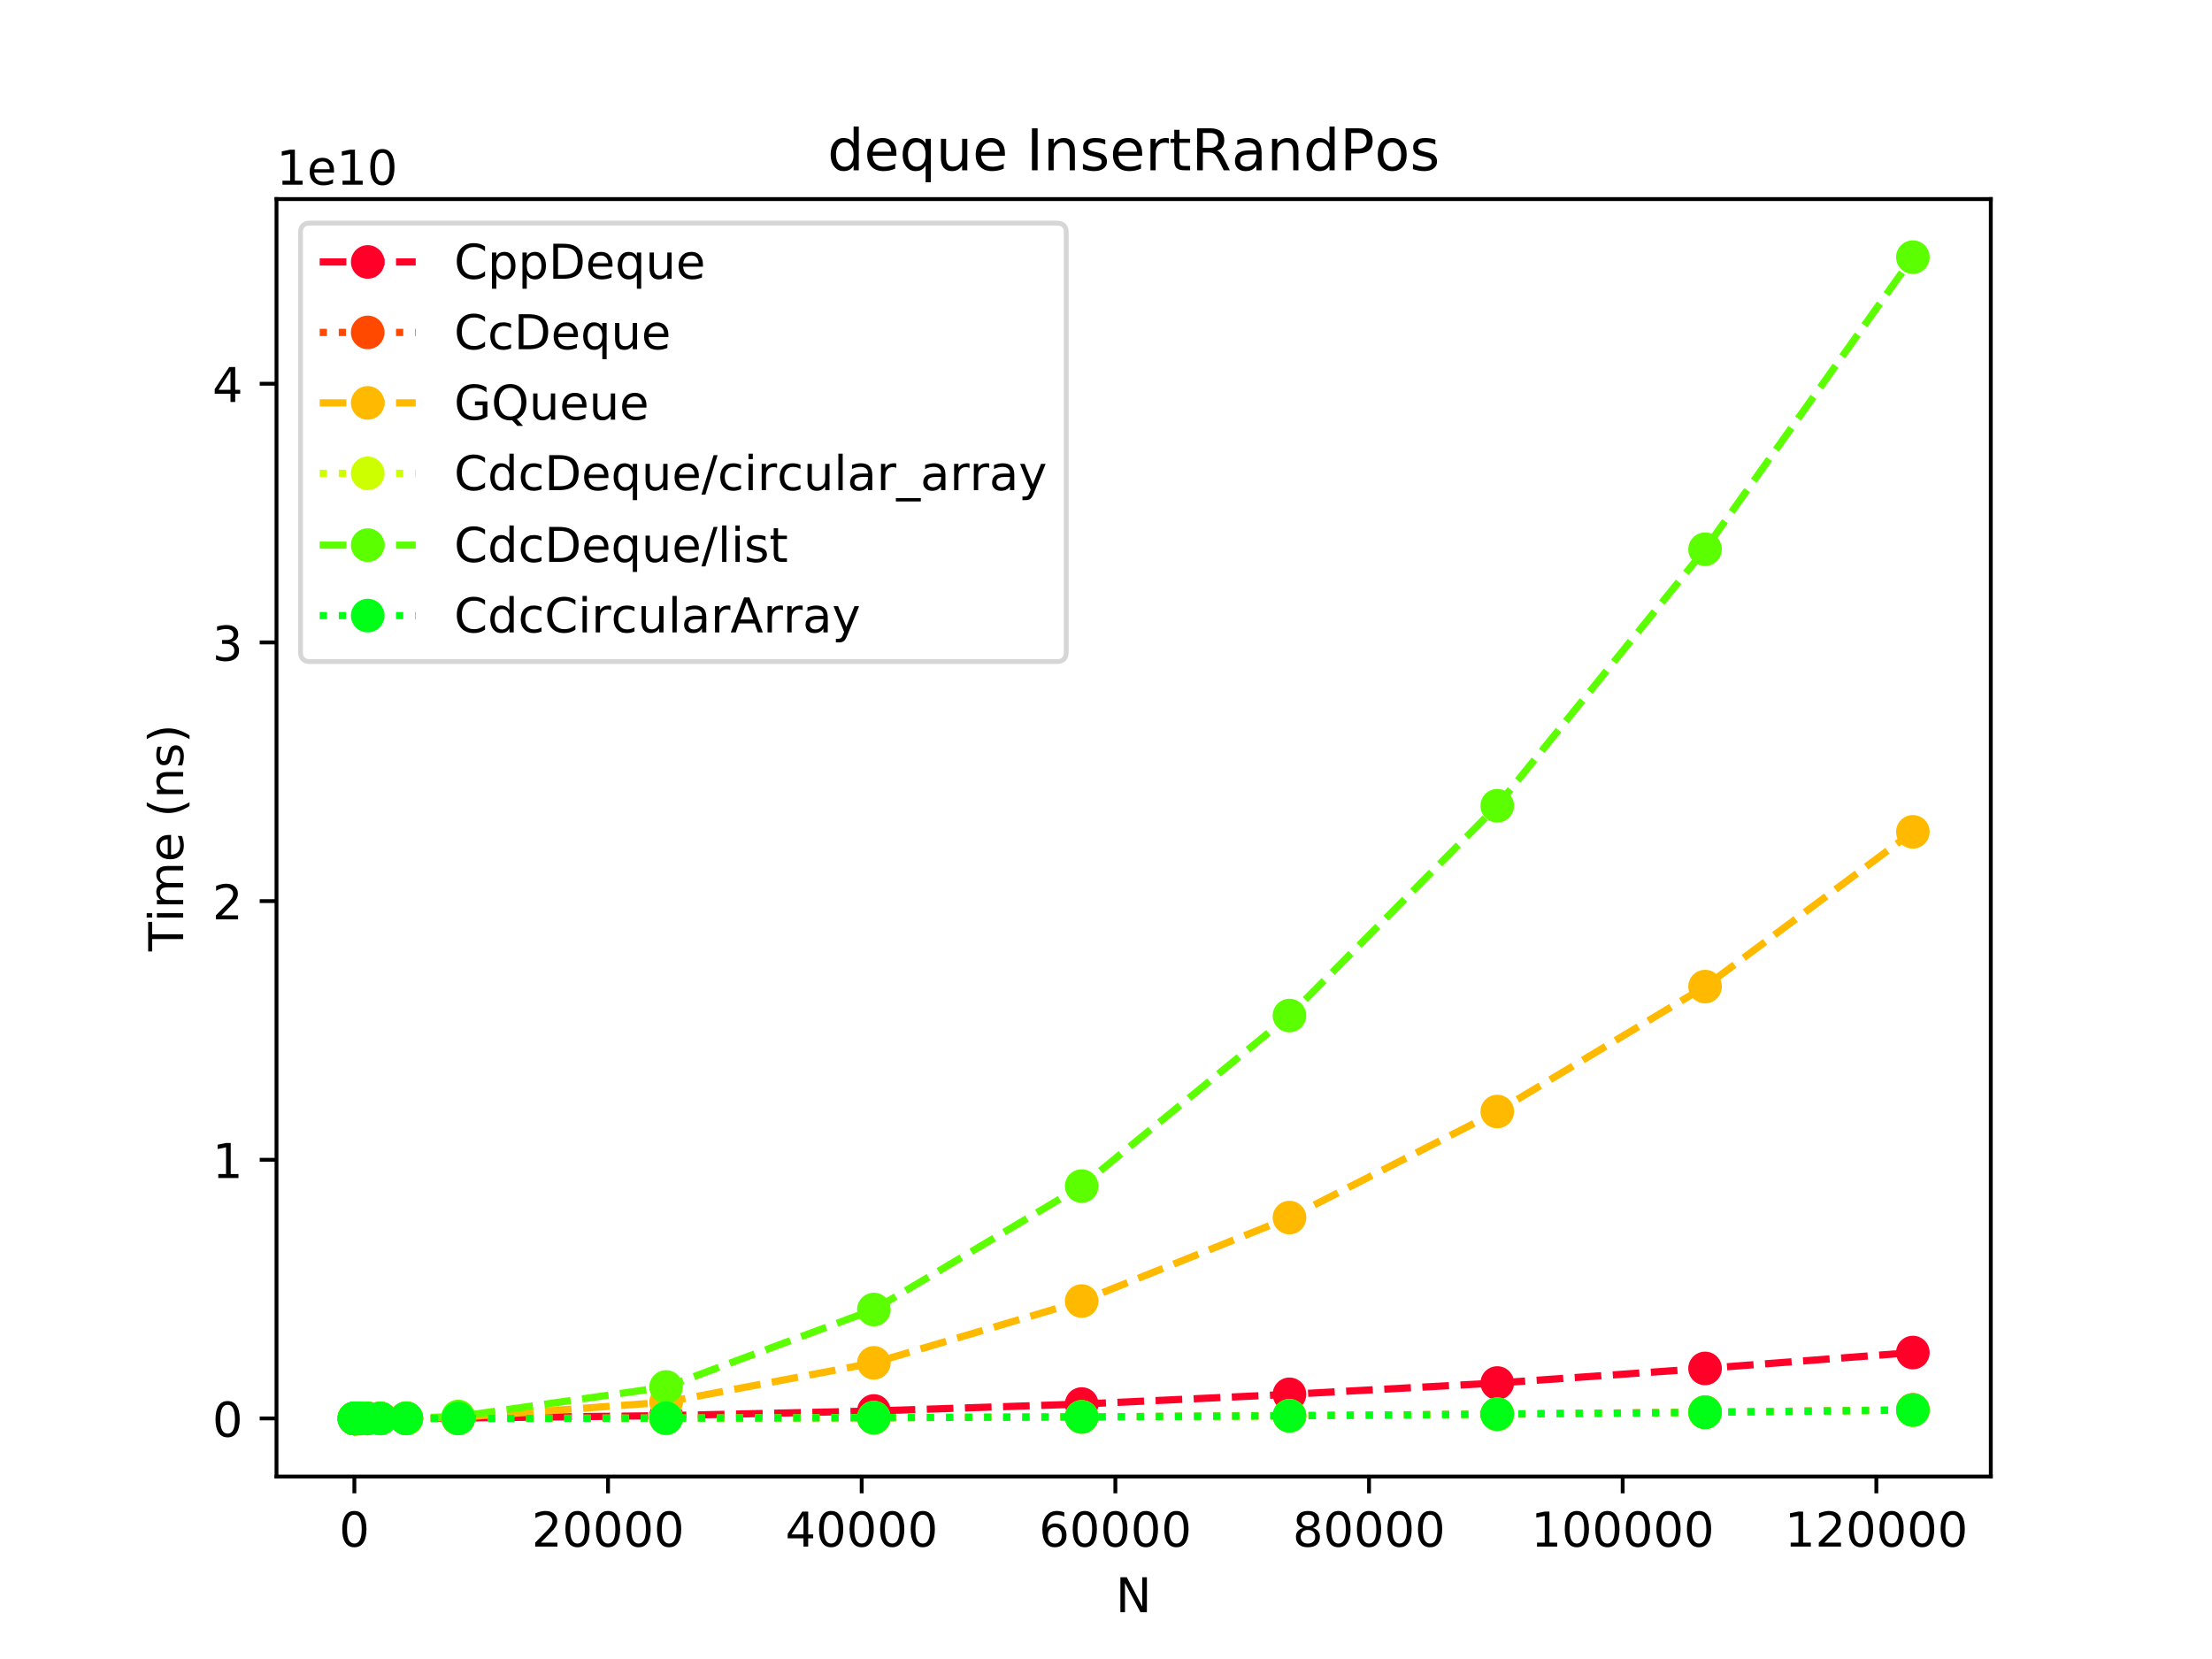 <?xml version="1.0" encoding="utf-8" standalone="no"?>
<!DOCTYPE svg PUBLIC "-//W3C//DTD SVG 1.1//EN"
  "http://www.w3.org/Graphics/SVG/1.1/DTD/svg11.dtd">
<!-- Created with matplotlib (https://matplotlib.org/) -->
<svg height="345.6pt" version="1.1" viewBox="0 0 460.8 345.6" width="460.8pt" xmlns="http://www.w3.org/2000/svg" xmlns:xlink="http://www.w3.org/1999/xlink">
 <defs>
  <style type="text/css">
*{stroke-linecap:butt;stroke-linejoin:round;}
  </style>
 </defs>
 <g id="figure_1">
  <g id="patch_1">
   <path d="M 0 345.6 
L 460.8 345.6 
L 460.8 0 
L 0 0 
z
" style="fill:#ffffff;"/>
  </g>
  <g id="axes_1">
   <g id="patch_2">
    <path d="M 57.6 307.584 
L 414.72 307.584 
L 414.72 41.472 
L 57.6 41.472 
z
" style="fill:#ffffff;"/>
   </g>
   <g id="matplotlib.axis_1">
    <g id="xtick_1">
     <g id="line2d_1">
      <defs>
       <path d="M 0 0 
L 0 3.5 
" id="m4b2ea1019e" style="stroke:#000000;stroke-width:0.8;"/>
      </defs>
      <g>
       <use style="stroke:#000000;stroke-width:0.8;" x="73.822" xlink:href="#m4b2ea1019e" y="307.584"/>
      </g>
     </g>
     <g id="text_1">
      <!-- 0 -->
      <defs>
       <path d="M 31.781 66.406 
Q 24.172 66.406 20.328 58.906 
Q 16.5 51.422 16.5 36.375 
Q 16.5 21.391 20.328 13.891 
Q 24.172 6.391 31.781 6.391 
Q 39.453 6.391 43.281 13.891 
Q 47.125 21.391 47.125 36.375 
Q 47.125 51.422 43.281 58.906 
Q 39.453 66.406 31.781 66.406 
z
M 31.781 74.219 
Q 44.047 74.219 50.516 64.516 
Q 56.984 54.828 56.984 36.375 
Q 56.984 17.969 50.516 8.266 
Q 44.047 -1.422 31.781 -1.422 
Q 19.531 -1.422 13.062 8.266 
Q 6.594 17.969 6.594 36.375 
Q 6.594 54.828 13.062 64.516 
Q 19.531 74.219 31.781 74.219 
z
" id="DejaVuSans-48"/>
      </defs>
      <g transform="translate(70.641 322.182)scale(0.1 -0.1)">
       <use xlink:href="#DejaVuSans-48"/>
      </g>
     </g>
    </g>
    <g id="xtick_2">
     <g id="line2d_2">
      <g>
       <use style="stroke:#000000;stroke-width:0.8;" x="126.665" xlink:href="#m4b2ea1019e" y="307.584"/>
      </g>
     </g>
     <g id="text_2">
      <!-- 20000 -->
      <defs>
       <path d="M 19.188 8.297 
L 53.609 8.297 
L 53.609 0 
L 7.328 0 
L 7.328 8.297 
Q 12.938 14.109 22.625 23.891 
Q 32.328 33.688 34.812 36.531 
Q 39.547 41.844 41.422 45.531 
Q 43.312 49.219 43.312 52.781 
Q 43.312 58.594 39.234 62.25 
Q 35.156 65.922 28.609 65.922 
Q 23.969 65.922 18.812 64.312 
Q 13.672 62.703 7.812 59.422 
L 7.812 69.391 
Q 13.766 71.781 18.938 73 
Q 24.125 74.219 28.422 74.219 
Q 39.75 74.219 46.484 68.547 
Q 53.219 62.891 53.219 53.422 
Q 53.219 48.922 51.531 44.891 
Q 49.859 40.875 45.406 35.406 
Q 44.188 33.984 37.641 27.219 
Q 31.109 20.453 19.188 8.297 
z
" id="DejaVuSans-50"/>
      </defs>
      <g transform="translate(110.759 322.182)scale(0.1 -0.1)">
       <use xlink:href="#DejaVuSans-50"/>
       <use x="63.623" xlink:href="#DejaVuSans-48"/>
       <use x="127.246" xlink:href="#DejaVuSans-48"/>
       <use x="190.869" xlink:href="#DejaVuSans-48"/>
       <use x="254.492" xlink:href="#DejaVuSans-48"/>
      </g>
     </g>
    </g>
    <g id="xtick_3">
     <g id="line2d_3">
      <g>
       <use style="stroke:#000000;stroke-width:0.8;" x="179.507" xlink:href="#m4b2ea1019e" y="307.584"/>
      </g>
     </g>
     <g id="text_3">
      <!-- 40000 -->
      <defs>
       <path d="M 37.797 64.312 
L 12.891 25.391 
L 37.797 25.391 
z
M 35.203 72.906 
L 47.609 72.906 
L 47.609 25.391 
L 58.016 25.391 
L 58.016 17.188 
L 47.609 17.188 
L 47.609 0 
L 37.797 0 
L 37.797 17.188 
L 4.891 17.188 
L 4.891 26.703 
z
" id="DejaVuSans-52"/>
      </defs>
      <g transform="translate(163.601 322.182)scale(0.1 -0.1)">
       <use xlink:href="#DejaVuSans-52"/>
       <use x="63.623" xlink:href="#DejaVuSans-48"/>
       <use x="127.246" xlink:href="#DejaVuSans-48"/>
       <use x="190.869" xlink:href="#DejaVuSans-48"/>
       <use x="254.492" xlink:href="#DejaVuSans-48"/>
      </g>
     </g>
    </g>
    <g id="xtick_4">
     <g id="line2d_4">
      <g>
       <use style="stroke:#000000;stroke-width:0.8;" x="232.35" xlink:href="#m4b2ea1019e" y="307.584"/>
      </g>
     </g>
     <g id="text_4">
      <!-- 60000 -->
      <defs>
       <path d="M 33.016 40.375 
Q 26.375 40.375 22.484 35.828 
Q 18.609 31.297 18.609 23.391 
Q 18.609 15.531 22.484 10.953 
Q 26.375 6.391 33.016 6.391 
Q 39.656 6.391 43.531 10.953 
Q 47.406 15.531 47.406 23.391 
Q 47.406 31.297 43.531 35.828 
Q 39.656 40.375 33.016 40.375 
z
M 52.594 71.297 
L 52.594 62.312 
Q 48.875 64.062 45.094 64.984 
Q 41.312 65.922 37.594 65.922 
Q 27.828 65.922 22.672 59.328 
Q 17.531 52.734 16.797 39.406 
Q 19.672 43.656 24.016 45.922 
Q 28.375 48.188 33.594 48.188 
Q 44.578 48.188 50.953 41.516 
Q 57.328 34.859 57.328 23.391 
Q 57.328 12.156 50.688 5.359 
Q 44.047 -1.422 33.016 -1.422 
Q 20.359 -1.422 13.672 8.266 
Q 6.984 17.969 6.984 36.375 
Q 6.984 53.656 15.188 63.938 
Q 23.391 74.219 37.203 74.219 
Q 40.922 74.219 44.703 73.484 
Q 48.484 72.75 52.594 71.297 
z
" id="DejaVuSans-54"/>
      </defs>
      <g transform="translate(216.444 322.182)scale(0.1 -0.1)">
       <use xlink:href="#DejaVuSans-54"/>
       <use x="63.623" xlink:href="#DejaVuSans-48"/>
       <use x="127.246" xlink:href="#DejaVuSans-48"/>
       <use x="190.869" xlink:href="#DejaVuSans-48"/>
       <use x="254.492" xlink:href="#DejaVuSans-48"/>
      </g>
     </g>
    </g>
    <g id="xtick_5">
     <g id="line2d_5">
      <g>
       <use style="stroke:#000000;stroke-width:0.8;" x="285.193" xlink:href="#m4b2ea1019e" y="307.584"/>
      </g>
     </g>
     <g id="text_5">
      <!-- 80000 -->
      <defs>
       <path d="M 31.781 34.625 
Q 24.75 34.625 20.719 30.859 
Q 16.703 27.094 16.703 20.516 
Q 16.703 13.922 20.719 10.156 
Q 24.75 6.391 31.781 6.391 
Q 38.812 6.391 42.859 10.172 
Q 46.922 13.969 46.922 20.516 
Q 46.922 27.094 42.891 30.859 
Q 38.875 34.625 31.781 34.625 
z
M 21.922 38.812 
Q 15.578 40.375 12.031 44.719 
Q 8.5 49.078 8.5 55.328 
Q 8.5 64.062 14.719 69.141 
Q 20.953 74.219 31.781 74.219 
Q 42.672 74.219 48.875 69.141 
Q 55.078 64.062 55.078 55.328 
Q 55.078 49.078 51.531 44.719 
Q 48 40.375 41.703 38.812 
Q 48.828 37.156 52.797 32.312 
Q 56.781 27.484 56.781 20.516 
Q 56.781 9.906 50.312 4.234 
Q 43.844 -1.422 31.781 -1.422 
Q 19.734 -1.422 13.25 4.234 
Q 6.781 9.906 6.781 20.516 
Q 6.781 27.484 10.781 32.312 
Q 14.797 37.156 21.922 38.812 
z
M 18.312 54.391 
Q 18.312 48.734 21.844 45.562 
Q 25.391 42.391 31.781 42.391 
Q 38.141 42.391 41.719 45.562 
Q 45.312 48.734 45.312 54.391 
Q 45.312 60.062 41.719 63.234 
Q 38.141 66.406 31.781 66.406 
Q 25.391 66.406 21.844 63.234 
Q 18.312 60.062 18.312 54.391 
z
" id="DejaVuSans-56"/>
      </defs>
      <g transform="translate(269.286 322.182)scale(0.1 -0.1)">
       <use xlink:href="#DejaVuSans-56"/>
       <use x="63.623" xlink:href="#DejaVuSans-48"/>
       <use x="127.246" xlink:href="#DejaVuSans-48"/>
       <use x="190.869" xlink:href="#DejaVuSans-48"/>
       <use x="254.492" xlink:href="#DejaVuSans-48"/>
      </g>
     </g>
    </g>
    <g id="xtick_6">
     <g id="line2d_6">
      <g>
       <use style="stroke:#000000;stroke-width:0.8;" x="338.035" xlink:href="#m4b2ea1019e" y="307.584"/>
      </g>
     </g>
     <g id="text_6">
      <!-- 100000 -->
      <defs>
       <path d="M 12.406 8.297 
L 28.516 8.297 
L 28.516 63.922 
L 10.984 60.406 
L 10.984 69.391 
L 28.422 72.906 
L 38.281 72.906 
L 38.281 8.297 
L 54.391 8.297 
L 54.391 0 
L 12.406 0 
z
" id="DejaVuSans-49"/>
      </defs>
      <g transform="translate(318.948 322.182)scale(0.1 -0.1)">
       <use xlink:href="#DejaVuSans-49"/>
       <use x="63.623" xlink:href="#DejaVuSans-48"/>
       <use x="127.246" xlink:href="#DejaVuSans-48"/>
       <use x="190.869" xlink:href="#DejaVuSans-48"/>
       <use x="254.492" xlink:href="#DejaVuSans-48"/>
       <use x="318.115" xlink:href="#DejaVuSans-48"/>
      </g>
     </g>
    </g>
    <g id="xtick_7">
     <g id="line2d_7">
      <g>
       <use style="stroke:#000000;stroke-width:0.8;" x="390.878" xlink:href="#m4b2ea1019e" y="307.584"/>
      </g>
     </g>
     <g id="text_7">
      <!-- 120000 -->
      <g transform="translate(371.79 322.182)scale(0.1 -0.1)">
       <use xlink:href="#DejaVuSans-49"/>
       <use x="63.623" xlink:href="#DejaVuSans-50"/>
       <use x="127.246" xlink:href="#DejaVuSans-48"/>
       <use x="190.869" xlink:href="#DejaVuSans-48"/>
       <use x="254.492" xlink:href="#DejaVuSans-48"/>
       <use x="318.115" xlink:href="#DejaVuSans-48"/>
      </g>
     </g>
    </g>
    <g id="text_8">
     <!-- N -->
     <defs>
      <path d="M 9.812 72.906 
L 23.094 72.906 
L 55.422 11.922 
L 55.422 72.906 
L 64.984 72.906 
L 64.984 0 
L 51.703 0 
L 19.391 60.984 
L 19.391 0 
L 9.812 0 
z
" id="DejaVuSans-78"/>
     </defs>
     <g transform="translate(232.419 335.861)scale(0.1 -0.1)">
      <use xlink:href="#DejaVuSans-78"/>
     </g>
    </g>
   </g>
   <g id="matplotlib.axis_2">
    <g id="ytick_1">
     <g id="line2d_8">
      <defs>
       <path d="M 0 0 
L -3.5 0 
" id="m13fc50d73b" style="stroke:#000000;stroke-width:0.8;"/>
      </defs>
      <g>
       <use style="stroke:#000000;stroke-width:0.8;" x="57.6" xlink:href="#m13fc50d73b" y="295.488"/>
      </g>
     </g>
     <g id="text_9">
      <!-- 0 -->
      <g transform="translate(44.237 299.287)scale(0.1 -0.1)">
       <use xlink:href="#DejaVuSans-48"/>
      </g>
     </g>
    </g>
    <g id="ytick_2">
     <g id="line2d_9">
      <g>
       <use style="stroke:#000000;stroke-width:0.8;" x="57.6" xlink:href="#m13fc50d73b" y="241.602"/>
      </g>
     </g>
     <g id="text_10">
      <!-- 1 -->
      <g transform="translate(44.237 245.401)scale(0.1 -0.1)">
       <use xlink:href="#DejaVuSans-49"/>
      </g>
     </g>
    </g>
    <g id="ytick_3">
     <g id="line2d_10">
      <g>
       <use style="stroke:#000000;stroke-width:0.8;" x="57.6" xlink:href="#m13fc50d73b" y="187.715"/>
      </g>
     </g>
     <g id="text_11">
      <!-- 2 -->
      <g transform="translate(44.237 191.515)scale(0.1 -0.1)">
       <use xlink:href="#DejaVuSans-50"/>
      </g>
     </g>
    </g>
    <g id="ytick_4">
     <g id="line2d_11">
      <g>
       <use style="stroke:#000000;stroke-width:0.8;" x="57.6" xlink:href="#m13fc50d73b" y="133.829"/>
      </g>
     </g>
     <g id="text_12">
      <!-- 3 -->
      <defs>
       <path d="M 40.578 39.312 
Q 47.656 37.797 51.625 33 
Q 55.609 28.219 55.609 21.188 
Q 55.609 10.406 48.188 4.484 
Q 40.766 -1.422 27.094 -1.422 
Q 22.516 -1.422 17.656 -0.516 
Q 12.797 0.391 7.625 2.203 
L 7.625 11.719 
Q 11.719 9.328 16.594 8.109 
Q 21.484 6.891 26.812 6.891 
Q 36.078 6.891 40.938 10.547 
Q 45.797 14.203 45.797 21.188 
Q 45.797 27.641 41.281 31.266 
Q 36.766 34.906 28.719 34.906 
L 20.219 34.906 
L 20.219 43.016 
L 29.109 43.016 
Q 36.375 43.016 40.234 45.922 
Q 44.094 48.828 44.094 54.297 
Q 44.094 59.906 40.109 62.906 
Q 36.141 65.922 28.719 65.922 
Q 24.656 65.922 20.016 65.031 
Q 15.375 64.156 9.812 62.312 
L 9.812 71.094 
Q 15.438 72.656 20.344 73.438 
Q 25.25 74.219 29.594 74.219 
Q 40.828 74.219 47.359 69.109 
Q 53.906 64.016 53.906 55.328 
Q 53.906 49.266 50.438 45.094 
Q 46.969 40.922 40.578 39.312 
z
" id="DejaVuSans-51"/>
      </defs>
      <g transform="translate(44.237 137.628)scale(0.1 -0.1)">
       <use xlink:href="#DejaVuSans-51"/>
      </g>
     </g>
    </g>
    <g id="ytick_5">
     <g id="line2d_12">
      <g>
       <use style="stroke:#000000;stroke-width:0.8;" x="57.6" xlink:href="#m13fc50d73b" y="79.943"/>
      </g>
     </g>
     <g id="text_13">
      <!-- 4 -->
      <g transform="translate(44.237 83.742)scale(0.1 -0.1)">
       <use xlink:href="#DejaVuSans-52"/>
      </g>
     </g>
    </g>
    <g id="text_14">
     <!-- Time (ns) -->
     <defs>
      <path d="M -0.297 72.906 
L 61.375 72.906 
L 61.375 64.594 
L 35.5 64.594 
L 35.5 0 
L 25.594 0 
L 25.594 64.594 
L -0.297 64.594 
z
" id="DejaVuSans-84"/>
      <path d="M 9.422 54.688 
L 18.406 54.688 
L 18.406 0 
L 9.422 0 
z
M 9.422 75.984 
L 18.406 75.984 
L 18.406 64.594 
L 9.422 64.594 
z
" id="DejaVuSans-105"/>
      <path d="M 52 44.188 
Q 55.375 50.25 60.062 53.125 
Q 64.75 56 71.094 56 
Q 79.641 56 84.281 50.016 
Q 88.922 44.047 88.922 33.016 
L 88.922 0 
L 79.891 0 
L 79.891 32.719 
Q 79.891 40.578 77.094 44.375 
Q 74.312 48.188 68.609 48.188 
Q 61.625 48.188 57.562 43.547 
Q 53.516 38.922 53.516 30.906 
L 53.516 0 
L 44.484 0 
L 44.484 32.719 
Q 44.484 40.625 41.703 44.406 
Q 38.922 48.188 33.109 48.188 
Q 26.219 48.188 22.156 43.531 
Q 18.109 38.875 18.109 30.906 
L 18.109 0 
L 9.078 0 
L 9.078 54.688 
L 18.109 54.688 
L 18.109 46.188 
Q 21.188 51.219 25.484 53.609 
Q 29.781 56 35.688 56 
Q 41.656 56 45.828 52.969 
Q 50 49.953 52 44.188 
z
" id="DejaVuSans-109"/>
      <path d="M 56.203 29.594 
L 56.203 25.203 
L 14.891 25.203 
Q 15.484 15.922 20.484 11.062 
Q 25.484 6.203 34.422 6.203 
Q 39.594 6.203 44.453 7.469 
Q 49.312 8.734 54.109 11.281 
L 54.109 2.781 
Q 49.266 0.734 44.188 -0.344 
Q 39.109 -1.422 33.891 -1.422 
Q 20.797 -1.422 13.156 6.188 
Q 5.516 13.812 5.516 26.812 
Q 5.516 40.234 12.766 48.109 
Q 20.016 56 32.328 56 
Q 43.359 56 49.781 48.891 
Q 56.203 41.797 56.203 29.594 
z
M 47.219 32.234 
Q 47.125 39.594 43.094 43.984 
Q 39.062 48.391 32.422 48.391 
Q 24.906 48.391 20.391 44.141 
Q 15.875 39.891 15.188 32.172 
z
" id="DejaVuSans-101"/>
      <path id="DejaVuSans-32"/>
      <path d="M 31 75.875 
Q 24.469 64.656 21.281 53.656 
Q 18.109 42.672 18.109 31.391 
Q 18.109 20.125 21.312 9.062 
Q 24.516 -2 31 -13.188 
L 23.188 -13.188 
Q 15.875 -1.703 12.234 9.375 
Q 8.594 20.453 8.594 31.391 
Q 8.594 42.281 12.203 53.312 
Q 15.828 64.359 23.188 75.875 
z
" id="DejaVuSans-40"/>
      <path d="M 54.891 33.016 
L 54.891 0 
L 45.906 0 
L 45.906 32.719 
Q 45.906 40.484 42.875 44.328 
Q 39.844 48.188 33.797 48.188 
Q 26.516 48.188 22.312 43.547 
Q 18.109 38.922 18.109 30.906 
L 18.109 0 
L 9.078 0 
L 9.078 54.688 
L 18.109 54.688 
L 18.109 46.188 
Q 21.344 51.125 25.703 53.562 
Q 30.078 56 35.797 56 
Q 45.219 56 50.047 50.172 
Q 54.891 44.344 54.891 33.016 
z
" id="DejaVuSans-110"/>
      <path d="M 44.281 53.078 
L 44.281 44.578 
Q 40.484 46.531 36.375 47.5 
Q 32.281 48.484 27.875 48.484 
Q 21.188 48.484 17.844 46.438 
Q 14.5 44.391 14.5 40.281 
Q 14.5 37.156 16.891 35.375 
Q 19.281 33.594 26.516 31.984 
L 29.594 31.297 
Q 39.156 29.25 43.188 25.516 
Q 47.219 21.781 47.219 15.094 
Q 47.219 7.469 41.188 3.016 
Q 35.156 -1.422 24.609 -1.422 
Q 20.219 -1.422 15.453 -0.562 
Q 10.688 0.297 5.422 2 
L 5.422 11.281 
Q 10.406 8.688 15.234 7.391 
Q 20.062 6.109 24.812 6.109 
Q 31.156 6.109 34.562 8.281 
Q 37.984 10.453 37.984 14.406 
Q 37.984 18.062 35.516 20.016 
Q 33.062 21.969 24.703 23.781 
L 21.578 24.516 
Q 13.234 26.266 9.516 29.906 
Q 5.812 33.547 5.812 39.891 
Q 5.812 47.609 11.281 51.797 
Q 16.75 56 26.812 56 
Q 31.781 56 36.172 55.266 
Q 40.578 54.547 44.281 53.078 
z
" id="DejaVuSans-115"/>
      <path d="M 8.016 75.875 
L 15.828 75.875 
Q 23.141 64.359 26.781 53.312 
Q 30.422 42.281 30.422 31.391 
Q 30.422 20.453 26.781 9.375 
Q 23.141 -1.703 15.828 -13.188 
L 8.016 -13.188 
Q 14.5 -2 17.703 9.062 
Q 20.906 20.125 20.906 31.391 
Q 20.906 42.672 17.703 53.656 
Q 14.5 64.656 8.016 75.875 
z
" id="DejaVuSans-41"/>
     </defs>
     <g transform="translate(38.158 198.18)rotate(-90)scale(0.1 -0.1)">
      <use xlink:href="#DejaVuSans-84"/>
      <use x="61.037" xlink:href="#DejaVuSans-105"/>
      <use x="88.82" xlink:href="#DejaVuSans-109"/>
      <use x="186.232" xlink:href="#DejaVuSans-101"/>
      <use x="247.756" xlink:href="#DejaVuSans-32"/>
      <use x="279.543" xlink:href="#DejaVuSans-40"/>
      <use x="318.557" xlink:href="#DejaVuSans-110"/>
      <use x="381.936" xlink:href="#DejaVuSans-115"/>
      <use x="434.035" xlink:href="#DejaVuSans-41"/>
     </g>
    </g>
    <g id="text_15">
     <!-- 1e10 -->
     <g transform="translate(57.6 38.472)scale(0.1 -0.1)">
      <use xlink:href="#DejaVuSans-49"/>
      <use x="63.623" xlink:href="#DejaVuSans-101"/>
      <use x="125.146" xlink:href="#DejaVuSans-49"/>
      <use x="188.77" xlink:href="#DejaVuSans-48"/>
     </g>
    </g>
   </g>
   <g id="line2d_13">
    <path clip-path="url(#p137db5a131)" d="M 73.833 295.488 
L 73.843 295.488 
L 73.864 295.488 
L 73.907 295.488 
L 73.991 295.488 
L 74.16 295.488 
L 74.499 295.487 
L 75.175 295.487 
L 76.528 295.485 
L 79.233 295.48 
L 84.644 295.464 
L 95.466 295.41 
L 138.755 294.901 
L 182.044 293.932 
L 225.333 292.488 
L 268.621 290.463 
L 311.91 288.108 
L 355.199 285.07 
L 398.487 281.758 
" style="fill:none;stroke:#ff0029;stroke-dasharray:5.55,2.4;stroke-dashoffset:0;stroke-width:1.5;"/>
    <defs>
     <path d="M 0 3 
C 0.796 3 1.559 2.684 2.121 2.121 
C 2.684 1.559 3 0.796 3 0 
C 3 -0.796 2.684 -1.559 2.121 -2.121 
C 1.559 -2.684 0.796 -3 0 -3 
C -0.796 -3 -1.559 -2.684 -2.121 -2.121 
C -2.684 -1.559 -3 -0.796 -3 0 
C -3 0.796 -2.684 1.559 -2.121 2.121 
C -1.559 2.684 -0.796 3 0 3 
z
" id="mea208a6f5f" style="stroke:#ff0029;"/>
    </defs>
    <g clip-path="url(#p137db5a131)">
     <use style="fill:#ff0029;stroke:#ff0029;" x="73.833" xlink:href="#mea208a6f5f" y="295.488"/>
     <use style="fill:#ff0029;stroke:#ff0029;" x="73.843" xlink:href="#mea208a6f5f" y="295.488"/>
     <use style="fill:#ff0029;stroke:#ff0029;" x="73.864" xlink:href="#mea208a6f5f" y="295.488"/>
     <use style="fill:#ff0029;stroke:#ff0029;" x="73.907" xlink:href="#mea208a6f5f" y="295.488"/>
     <use style="fill:#ff0029;stroke:#ff0029;" x="73.991" xlink:href="#mea208a6f5f" y="295.488"/>
     <use style="fill:#ff0029;stroke:#ff0029;" x="74.16" xlink:href="#mea208a6f5f" y="295.488"/>
     <use style="fill:#ff0029;stroke:#ff0029;" x="74.499" xlink:href="#mea208a6f5f" y="295.487"/>
     <use style="fill:#ff0029;stroke:#ff0029;" x="75.175" xlink:href="#mea208a6f5f" y="295.487"/>
     <use style="fill:#ff0029;stroke:#ff0029;" x="76.528" xlink:href="#mea208a6f5f" y="295.485"/>
     <use style="fill:#ff0029;stroke:#ff0029;" x="79.233" xlink:href="#mea208a6f5f" y="295.48"/>
     <use style="fill:#ff0029;stroke:#ff0029;" x="84.644" xlink:href="#mea208a6f5f" y="295.464"/>
     <use style="fill:#ff0029;stroke:#ff0029;" x="95.466" xlink:href="#mea208a6f5f" y="295.41"/>
     <use style="fill:#ff0029;stroke:#ff0029;" x="138.755" xlink:href="#mea208a6f5f" y="294.901"/>
     <use style="fill:#ff0029;stroke:#ff0029;" x="182.044" xlink:href="#mea208a6f5f" y="293.932"/>
     <use style="fill:#ff0029;stroke:#ff0029;" x="225.333" xlink:href="#mea208a6f5f" y="292.488"/>
     <use style="fill:#ff0029;stroke:#ff0029;" x="268.621" xlink:href="#mea208a6f5f" y="290.463"/>
     <use style="fill:#ff0029;stroke:#ff0029;" x="311.91" xlink:href="#mea208a6f5f" y="288.108"/>
     <use style="fill:#ff0029;stroke:#ff0029;" x="355.199" xlink:href="#mea208a6f5f" y="285.07"/>
     <use style="fill:#ff0029;stroke:#ff0029;" x="398.487" xlink:href="#mea208a6f5f" y="281.758"/>
    </g>
   </g>
   <g id="line2d_14">
    <path clip-path="url(#p137db5a131)" d="M 73.833 295.488 
L 73.843 295.488 
L 73.864 295.488 
L 73.907 295.488 
L 73.991 295.488 
L 74.16 295.488 
L 74.499 295.488 
L 75.175 295.488 
L 76.528 295.487 
L 79.233 295.487 
L 84.644 295.485 
L 95.466 295.48 
L 138.755 295.431 
L 182.044 295.329 
L 225.333 295.155 
L 268.621 294.912 
L 311.91 294.582 
L 355.199 294.182 
L 398.487 293.693 
" style="fill:none;stroke:#ff4800;stroke-dasharray:1.5,2.475;stroke-dashoffset:0;stroke-width:1.5;"/>
    <defs>
     <path d="M 0 3 
C 0.796 3 1.559 2.684 2.121 2.121 
C 2.684 1.559 3 0.796 3 0 
C 3 -0.796 2.684 -1.559 2.121 -2.121 
C 1.559 -2.684 0.796 -3 0 -3 
C -0.796 -3 -1.559 -2.684 -2.121 -2.121 
C -2.684 -1.559 -3 -0.796 -3 0 
C -3 0.796 -2.684 1.559 -2.121 2.121 
C -1.559 2.684 -0.796 3 0 3 
z
" id="m7d40c74eaa" style="stroke:#ff4800;"/>
    </defs>
    <g clip-path="url(#p137db5a131)">
     <use style="fill:#ff4800;stroke:#ff4800;" x="73.833" xlink:href="#m7d40c74eaa" y="295.488"/>
     <use style="fill:#ff4800;stroke:#ff4800;" x="73.843" xlink:href="#m7d40c74eaa" y="295.488"/>
     <use style="fill:#ff4800;stroke:#ff4800;" x="73.864" xlink:href="#m7d40c74eaa" y="295.488"/>
     <use style="fill:#ff4800;stroke:#ff4800;" x="73.907" xlink:href="#m7d40c74eaa" y="295.488"/>
     <use style="fill:#ff4800;stroke:#ff4800;" x="73.991" xlink:href="#m7d40c74eaa" y="295.488"/>
     <use style="fill:#ff4800;stroke:#ff4800;" x="74.16" xlink:href="#m7d40c74eaa" y="295.488"/>
     <use style="fill:#ff4800;stroke:#ff4800;" x="74.499" xlink:href="#m7d40c74eaa" y="295.488"/>
     <use style="fill:#ff4800;stroke:#ff4800;" x="75.175" xlink:href="#m7d40c74eaa" y="295.488"/>
     <use style="fill:#ff4800;stroke:#ff4800;" x="76.528" xlink:href="#m7d40c74eaa" y="295.487"/>
     <use style="fill:#ff4800;stroke:#ff4800;" x="79.233" xlink:href="#m7d40c74eaa" y="295.487"/>
     <use style="fill:#ff4800;stroke:#ff4800;" x="84.644" xlink:href="#m7d40c74eaa" y="295.485"/>
     <use style="fill:#ff4800;stroke:#ff4800;" x="95.466" xlink:href="#m7d40c74eaa" y="295.48"/>
     <use style="fill:#ff4800;stroke:#ff4800;" x="138.755" xlink:href="#m7d40c74eaa" y="295.431"/>
     <use style="fill:#ff4800;stroke:#ff4800;" x="182.044" xlink:href="#m7d40c74eaa" y="295.329"/>
     <use style="fill:#ff4800;stroke:#ff4800;" x="225.333" xlink:href="#m7d40c74eaa" y="295.155"/>
     <use style="fill:#ff4800;stroke:#ff4800;" x="268.621" xlink:href="#m7d40c74eaa" y="294.912"/>
     <use style="fill:#ff4800;stroke:#ff4800;" x="311.91" xlink:href="#m7d40c74eaa" y="294.582"/>
     <use style="fill:#ff4800;stroke:#ff4800;" x="355.199" xlink:href="#m7d40c74eaa" y="294.182"/>
     <use style="fill:#ff4800;stroke:#ff4800;" x="398.487" xlink:href="#m7d40c74eaa" y="293.693"/>
    </g>
   </g>
   <g id="line2d_15">
    <path clip-path="url(#p137db5a131)" d="M 73.833 295.488 
L 73.843 295.488 
L 73.864 295.488 
L 73.907 295.488 
L 73.991 295.488 
L 74.16 295.488 
L 74.499 295.488 
L 75.175 295.488 
L 76.528 295.487 
L 79.233 295.481 
L 84.644 295.451 
L 95.466 295.261 
L 138.755 292.099 
L 182.044 283.905 
L 225.333 271.03 
L 268.621 253.647 
L 311.91 231.552 
L 355.199 205.524 
L 398.487 173.288 
" style="fill:none;stroke:#ffba00;stroke-dasharray:5.55,2.4;stroke-dashoffset:0;stroke-width:1.5;"/>
    <defs>
     <path d="M 0 3 
C 0.796 3 1.559 2.684 2.121 2.121 
C 2.684 1.559 3 0.796 3 0 
C 3 -0.796 2.684 -1.559 2.121 -2.121 
C 1.559 -2.684 0.796 -3 0 -3 
C -0.796 -3 -1.559 -2.684 -2.121 -2.121 
C -2.684 -1.559 -3 -0.796 -3 0 
C -3 0.796 -2.684 1.559 -2.121 2.121 
C -1.559 2.684 -0.796 3 0 3 
z
" id="m38d25b5fb0" style="stroke:#ffba00;"/>
    </defs>
    <g clip-path="url(#p137db5a131)">
     <use style="fill:#ffba00;stroke:#ffba00;" x="73.833" xlink:href="#m38d25b5fb0" y="295.488"/>
     <use style="fill:#ffba00;stroke:#ffba00;" x="73.843" xlink:href="#m38d25b5fb0" y="295.488"/>
     <use style="fill:#ffba00;stroke:#ffba00;" x="73.864" xlink:href="#m38d25b5fb0" y="295.488"/>
     <use style="fill:#ffba00;stroke:#ffba00;" x="73.907" xlink:href="#m38d25b5fb0" y="295.488"/>
     <use style="fill:#ffba00;stroke:#ffba00;" x="73.991" xlink:href="#m38d25b5fb0" y="295.488"/>
     <use style="fill:#ffba00;stroke:#ffba00;" x="74.16" xlink:href="#m38d25b5fb0" y="295.488"/>
     <use style="fill:#ffba00;stroke:#ffba00;" x="74.499" xlink:href="#m38d25b5fb0" y="295.488"/>
     <use style="fill:#ffba00;stroke:#ffba00;" x="75.175" xlink:href="#m38d25b5fb0" y="295.488"/>
     <use style="fill:#ffba00;stroke:#ffba00;" x="76.528" xlink:href="#m38d25b5fb0" y="295.487"/>
     <use style="fill:#ffba00;stroke:#ffba00;" x="79.233" xlink:href="#m38d25b5fb0" y="295.481"/>
     <use style="fill:#ffba00;stroke:#ffba00;" x="84.644" xlink:href="#m38d25b5fb0" y="295.451"/>
     <use style="fill:#ffba00;stroke:#ffba00;" x="95.466" xlink:href="#m38d25b5fb0" y="295.261"/>
     <use style="fill:#ffba00;stroke:#ffba00;" x="138.755" xlink:href="#m38d25b5fb0" y="292.099"/>
     <use style="fill:#ffba00;stroke:#ffba00;" x="182.044" xlink:href="#m38d25b5fb0" y="283.905"/>
     <use style="fill:#ffba00;stroke:#ffba00;" x="225.333" xlink:href="#m38d25b5fb0" y="271.03"/>
     <use style="fill:#ffba00;stroke:#ffba00;" x="268.621" xlink:href="#m38d25b5fb0" y="253.647"/>
     <use style="fill:#ffba00;stroke:#ffba00;" x="311.91" xlink:href="#m38d25b5fb0" y="231.552"/>
     <use style="fill:#ffba00;stroke:#ffba00;" x="355.199" xlink:href="#m38d25b5fb0" y="205.524"/>
     <use style="fill:#ffba00;stroke:#ffba00;" x="398.487" xlink:href="#m38d25b5fb0" y="173.288"/>
    </g>
   </g>
   <g id="line2d_16">
    <path clip-path="url(#p137db5a131)" d="M 73.833 295.488 
L 73.843 295.488 
L 73.864 295.488 
L 73.907 295.488 
L 73.991 295.488 
L 74.16 295.488 
L 74.499 295.488 
L 75.175 295.488 
L 76.528 295.487 
L 79.233 295.487 
L 84.644 295.485 
L 95.466 295.479 
L 138.755 295.427 
L 182.044 295.326 
L 225.333 295.167 
L 268.621 294.948 
L 311.91 294.627 
L 355.199 294.22 
L 398.487 293.748 
" style="fill:none;stroke:#cdff00;stroke-dasharray:1.5,2.475;stroke-dashoffset:0;stroke-width:1.5;"/>
    <defs>
     <path d="M 0 3 
C 0.796 3 1.559 2.684 2.121 2.121 
C 2.684 1.559 3 0.796 3 0 
C 3 -0.796 2.684 -1.559 2.121 -2.121 
C 1.559 -2.684 0.796 -3 0 -3 
C -0.796 -3 -1.559 -2.684 -2.121 -2.121 
C -2.684 -1.559 -3 -0.796 -3 0 
C -3 0.796 -2.684 1.559 -2.121 2.121 
C -1.559 2.684 -0.796 3 0 3 
z
" id="m5df9690fb4" style="stroke:#cdff00;"/>
    </defs>
    <g clip-path="url(#p137db5a131)">
     <use style="fill:#cdff00;stroke:#cdff00;" x="73.833" xlink:href="#m5df9690fb4" y="295.488"/>
     <use style="fill:#cdff00;stroke:#cdff00;" x="73.843" xlink:href="#m5df9690fb4" y="295.488"/>
     <use style="fill:#cdff00;stroke:#cdff00;" x="73.864" xlink:href="#m5df9690fb4" y="295.488"/>
     <use style="fill:#cdff00;stroke:#cdff00;" x="73.907" xlink:href="#m5df9690fb4" y="295.488"/>
     <use style="fill:#cdff00;stroke:#cdff00;" x="73.991" xlink:href="#m5df9690fb4" y="295.488"/>
     <use style="fill:#cdff00;stroke:#cdff00;" x="74.16" xlink:href="#m5df9690fb4" y="295.488"/>
     <use style="fill:#cdff00;stroke:#cdff00;" x="74.499" xlink:href="#m5df9690fb4" y="295.488"/>
     <use style="fill:#cdff00;stroke:#cdff00;" x="75.175" xlink:href="#m5df9690fb4" y="295.488"/>
     <use style="fill:#cdff00;stroke:#cdff00;" x="76.528" xlink:href="#m5df9690fb4" y="295.487"/>
     <use style="fill:#cdff00;stroke:#cdff00;" x="79.233" xlink:href="#m5df9690fb4" y="295.487"/>
     <use style="fill:#cdff00;stroke:#cdff00;" x="84.644" xlink:href="#m5df9690fb4" y="295.485"/>
     <use style="fill:#cdff00;stroke:#cdff00;" x="95.466" xlink:href="#m5df9690fb4" y="295.479"/>
     <use style="fill:#cdff00;stroke:#cdff00;" x="138.755" xlink:href="#m5df9690fb4" y="295.427"/>
     <use style="fill:#cdff00;stroke:#cdff00;" x="182.044" xlink:href="#m5df9690fb4" y="295.326"/>
     <use style="fill:#cdff00;stroke:#cdff00;" x="225.333" xlink:href="#m5df9690fb4" y="295.167"/>
     <use style="fill:#cdff00;stroke:#cdff00;" x="268.621" xlink:href="#m5df9690fb4" y="294.948"/>
     <use style="fill:#cdff00;stroke:#cdff00;" x="311.91" xlink:href="#m5df9690fb4" y="294.627"/>
     <use style="fill:#cdff00;stroke:#cdff00;" x="355.199" xlink:href="#m5df9690fb4" y="294.22"/>
     <use style="fill:#cdff00;stroke:#cdff00;" x="398.487" xlink:href="#m5df9690fb4" y="293.748"/>
    </g>
   </g>
   <g id="line2d_17">
    <path clip-path="url(#p137db5a131)" d="M 73.833 295.488 
L 73.843 295.488 
L 73.864 295.488 
L 73.907 295.488 
L 73.991 295.488 
L 74.16 295.488 
L 74.499 295.488 
L 75.175 295.487 
L 76.528 295.485 
L 79.233 295.475 
L 84.644 295.418 
L 95.466 295.082 
L 138.755 288.931 
L 182.044 272.8 
L 225.333 247.082 
L 268.621 211.558 
L 311.91 167.851 
L 355.199 114.419 
L 398.487 53.568 
" style="fill:none;stroke:#5cff00;stroke-dasharray:5.55,2.4;stroke-dashoffset:0;stroke-width:1.5;"/>
    <defs>
     <path d="M 0 3 
C 0.796 3 1.559 2.684 2.121 2.121 
C 2.684 1.559 3 0.796 3 0 
C 3 -0.796 2.684 -1.559 2.121 -2.121 
C 1.559 -2.684 0.796 -3 0 -3 
C -0.796 -3 -1.559 -2.684 -2.121 -2.121 
C -2.684 -1.559 -3 -0.796 -3 0 
C -3 0.796 -2.684 1.559 -2.121 2.121 
C -1.559 2.684 -0.796 3 0 3 
z
" id="m5dd8f4478a" style="stroke:#5cff00;"/>
    </defs>
    <g clip-path="url(#p137db5a131)">
     <use style="fill:#5cff00;stroke:#5cff00;" x="73.833" xlink:href="#m5dd8f4478a" y="295.488"/>
     <use style="fill:#5cff00;stroke:#5cff00;" x="73.843" xlink:href="#m5dd8f4478a" y="295.488"/>
     <use style="fill:#5cff00;stroke:#5cff00;" x="73.864" xlink:href="#m5dd8f4478a" y="295.488"/>
     <use style="fill:#5cff00;stroke:#5cff00;" x="73.907" xlink:href="#m5dd8f4478a" y="295.488"/>
     <use style="fill:#5cff00;stroke:#5cff00;" x="73.991" xlink:href="#m5dd8f4478a" y="295.488"/>
     <use style="fill:#5cff00;stroke:#5cff00;" x="74.16" xlink:href="#m5dd8f4478a" y="295.488"/>
     <use style="fill:#5cff00;stroke:#5cff00;" x="74.499" xlink:href="#m5dd8f4478a" y="295.488"/>
     <use style="fill:#5cff00;stroke:#5cff00;" x="75.175" xlink:href="#m5dd8f4478a" y="295.487"/>
     <use style="fill:#5cff00;stroke:#5cff00;" x="76.528" xlink:href="#m5dd8f4478a" y="295.485"/>
     <use style="fill:#5cff00;stroke:#5cff00;" x="79.233" xlink:href="#m5dd8f4478a" y="295.475"/>
     <use style="fill:#5cff00;stroke:#5cff00;" x="84.644" xlink:href="#m5dd8f4478a" y="295.418"/>
     <use style="fill:#5cff00;stroke:#5cff00;" x="95.466" xlink:href="#m5dd8f4478a" y="295.082"/>
     <use style="fill:#5cff00;stroke:#5cff00;" x="138.755" xlink:href="#m5dd8f4478a" y="288.931"/>
     <use style="fill:#5cff00;stroke:#5cff00;" x="182.044" xlink:href="#m5dd8f4478a" y="272.8"/>
     <use style="fill:#5cff00;stroke:#5cff00;" x="225.333" xlink:href="#m5dd8f4478a" y="247.082"/>
     <use style="fill:#5cff00;stroke:#5cff00;" x="268.621" xlink:href="#m5dd8f4478a" y="211.558"/>
     <use style="fill:#5cff00;stroke:#5cff00;" x="311.91" xlink:href="#m5dd8f4478a" y="167.851"/>
     <use style="fill:#5cff00;stroke:#5cff00;" x="355.199" xlink:href="#m5dd8f4478a" y="114.419"/>
     <use style="fill:#5cff00;stroke:#5cff00;" x="398.487" xlink:href="#m5dd8f4478a" y="53.568"/>
    </g>
   </g>
   <g id="line2d_18">
    <path clip-path="url(#p137db5a131)" d="M 73.833 295.488 
L 73.843 295.488 
L 73.864 295.488 
L 73.907 295.488 
L 73.991 295.488 
L 74.16 295.488 
L 74.499 295.488 
L 75.175 295.488 
L 76.528 295.487 
L 79.233 295.487 
L 84.644 295.485 
L 95.466 295.48 
L 138.755 295.428 
L 182.044 295.331 
L 225.333 295.167 
L 268.621 294.939 
L 311.91 294.593 
L 355.199 294.221 
L 398.487 293.743 
" style="fill:none;stroke:#00ff16;stroke-dasharray:1.5,2.475;stroke-dashoffset:0;stroke-width:1.5;"/>
    <defs>
     <path d="M 0 3 
C 0.796 3 1.559 2.684 2.121 2.121 
C 2.684 1.559 3 0.796 3 0 
C 3 -0.796 2.684 -1.559 2.121 -2.121 
C 1.559 -2.684 0.796 -3 0 -3 
C -0.796 -3 -1.559 -2.684 -2.121 -2.121 
C -2.684 -1.559 -3 -0.796 -3 0 
C -3 0.796 -2.684 1.559 -2.121 2.121 
C -1.559 2.684 -0.796 3 0 3 
z
" id="mefc20f5947" style="stroke:#00ff16;"/>
    </defs>
    <g clip-path="url(#p137db5a131)">
     <use style="fill:#00ff16;stroke:#00ff16;" x="73.833" xlink:href="#mefc20f5947" y="295.488"/>
     <use style="fill:#00ff16;stroke:#00ff16;" x="73.843" xlink:href="#mefc20f5947" y="295.488"/>
     <use style="fill:#00ff16;stroke:#00ff16;" x="73.864" xlink:href="#mefc20f5947" y="295.488"/>
     <use style="fill:#00ff16;stroke:#00ff16;" x="73.907" xlink:href="#mefc20f5947" y="295.488"/>
     <use style="fill:#00ff16;stroke:#00ff16;" x="73.991" xlink:href="#mefc20f5947" y="295.488"/>
     <use style="fill:#00ff16;stroke:#00ff16;" x="74.16" xlink:href="#mefc20f5947" y="295.488"/>
     <use style="fill:#00ff16;stroke:#00ff16;" x="74.499" xlink:href="#mefc20f5947" y="295.488"/>
     <use style="fill:#00ff16;stroke:#00ff16;" x="75.175" xlink:href="#mefc20f5947" y="295.488"/>
     <use style="fill:#00ff16;stroke:#00ff16;" x="76.528" xlink:href="#mefc20f5947" y="295.487"/>
     <use style="fill:#00ff16;stroke:#00ff16;" x="79.233" xlink:href="#mefc20f5947" y="295.487"/>
     <use style="fill:#00ff16;stroke:#00ff16;" x="84.644" xlink:href="#mefc20f5947" y="295.485"/>
     <use style="fill:#00ff16;stroke:#00ff16;" x="95.466" xlink:href="#mefc20f5947" y="295.48"/>
     <use style="fill:#00ff16;stroke:#00ff16;" x="138.755" xlink:href="#mefc20f5947" y="295.428"/>
     <use style="fill:#00ff16;stroke:#00ff16;" x="182.044" xlink:href="#mefc20f5947" y="295.331"/>
     <use style="fill:#00ff16;stroke:#00ff16;" x="225.333" xlink:href="#mefc20f5947" y="295.167"/>
     <use style="fill:#00ff16;stroke:#00ff16;" x="268.621" xlink:href="#mefc20f5947" y="294.939"/>
     <use style="fill:#00ff16;stroke:#00ff16;" x="311.91" xlink:href="#mefc20f5947" y="294.593"/>
     <use style="fill:#00ff16;stroke:#00ff16;" x="355.199" xlink:href="#mefc20f5947" y="294.221"/>
     <use style="fill:#00ff16;stroke:#00ff16;" x="398.487" xlink:href="#mefc20f5947" y="293.743"/>
    </g>
   </g>
   <g id="patch_3">
    <path d="M 57.6 307.584 
L 57.6 41.472 
" style="fill:none;stroke:#000000;stroke-linecap:square;stroke-linejoin:miter;stroke-width:0.8;"/>
   </g>
   <g id="patch_4">
    <path d="M 414.72 307.584 
L 414.72 41.472 
" style="fill:none;stroke:#000000;stroke-linecap:square;stroke-linejoin:miter;stroke-width:0.8;"/>
   </g>
   <g id="patch_5">
    <path d="M 57.6 307.584 
L 414.72 307.584 
" style="fill:none;stroke:#000000;stroke-linecap:square;stroke-linejoin:miter;stroke-width:0.8;"/>
   </g>
   <g id="patch_6">
    <path d="M 57.6 41.472 
L 414.72 41.472 
" style="fill:none;stroke:#000000;stroke-linecap:square;stroke-linejoin:miter;stroke-width:0.8;"/>
   </g>
   <g id="text_16">
    <!-- deque InsertRandPos -->
    <defs>
     <path d="M 45.406 46.391 
L 45.406 75.984 
L 54.391 75.984 
L 54.391 0 
L 45.406 0 
L 45.406 8.203 
Q 42.578 3.328 38.25 0.953 
Q 33.938 -1.422 27.875 -1.422 
Q 17.969 -1.422 11.734 6.484 
Q 5.516 14.406 5.516 27.297 
Q 5.516 40.188 11.734 48.094 
Q 17.969 56 27.875 56 
Q 33.938 56 38.25 53.625 
Q 42.578 51.266 45.406 46.391 
z
M 14.797 27.297 
Q 14.797 17.391 18.875 11.75 
Q 22.953 6.109 30.078 6.109 
Q 37.203 6.109 41.297 11.75 
Q 45.406 17.391 45.406 27.297 
Q 45.406 37.203 41.297 42.844 
Q 37.203 48.484 30.078 48.484 
Q 22.953 48.484 18.875 42.844 
Q 14.797 37.203 14.797 27.297 
z
" id="DejaVuSans-100"/>
     <path d="M 14.797 27.297 
Q 14.797 17.391 18.875 11.75 
Q 22.953 6.109 30.078 6.109 
Q 37.203 6.109 41.297 11.75 
Q 45.406 17.391 45.406 27.297 
Q 45.406 37.203 41.297 42.844 
Q 37.203 48.484 30.078 48.484 
Q 22.953 48.484 18.875 42.844 
Q 14.797 37.203 14.797 27.297 
z
M 45.406 8.203 
Q 42.578 3.328 38.25 0.953 
Q 33.938 -1.422 27.875 -1.422 
Q 17.969 -1.422 11.734 6.484 
Q 5.516 14.406 5.516 27.297 
Q 5.516 40.188 11.734 48.094 
Q 17.969 56 27.875 56 
Q 33.938 56 38.25 53.625 
Q 42.578 51.266 45.406 46.391 
L 45.406 54.688 
L 54.391 54.688 
L 54.391 -20.797 
L 45.406 -20.797 
z
" id="DejaVuSans-113"/>
     <path d="M 8.5 21.578 
L 8.5 54.688 
L 17.484 54.688 
L 17.484 21.922 
Q 17.484 14.156 20.5 10.266 
Q 23.531 6.391 29.594 6.391 
Q 36.859 6.391 41.078 11.031 
Q 45.312 15.672 45.312 23.688 
L 45.312 54.688 
L 54.297 54.688 
L 54.297 0 
L 45.312 0 
L 45.312 8.406 
Q 42.047 3.422 37.719 1 
Q 33.406 -1.422 27.688 -1.422 
Q 18.266 -1.422 13.375 4.438 
Q 8.5 10.297 8.5 21.578 
z
M 31.109 56 
z
" id="DejaVuSans-117"/>
     <path d="M 9.812 72.906 
L 19.672 72.906 
L 19.672 0 
L 9.812 0 
z
" id="DejaVuSans-73"/>
     <path d="M 41.109 46.297 
Q 39.594 47.172 37.812 47.578 
Q 36.031 48 33.891 48 
Q 26.266 48 22.188 43.047 
Q 18.109 38.094 18.109 28.812 
L 18.109 0 
L 9.078 0 
L 9.078 54.688 
L 18.109 54.688 
L 18.109 46.188 
Q 20.953 51.172 25.484 53.578 
Q 30.031 56 36.531 56 
Q 37.453 56 38.578 55.875 
Q 39.703 55.766 41.062 55.516 
z
" id="DejaVuSans-114"/>
     <path d="M 18.312 70.219 
L 18.312 54.688 
L 36.812 54.688 
L 36.812 47.703 
L 18.312 47.703 
L 18.312 18.016 
Q 18.312 11.328 20.141 9.422 
Q 21.969 7.516 27.594 7.516 
L 36.812 7.516 
L 36.812 0 
L 27.594 0 
Q 17.188 0 13.234 3.875 
Q 9.281 7.766 9.281 18.016 
L 9.281 47.703 
L 2.688 47.703 
L 2.688 54.688 
L 9.281 54.688 
L 9.281 70.219 
z
" id="DejaVuSans-116"/>
     <path d="M 44.391 34.188 
Q 47.562 33.109 50.562 29.594 
Q 53.562 26.078 56.594 19.922 
L 66.609 0 
L 56 0 
L 46.688 18.703 
Q 43.062 26.031 39.672 28.422 
Q 36.281 30.812 30.422 30.812 
L 19.672 30.812 
L 19.672 0 
L 9.812 0 
L 9.812 72.906 
L 32.078 72.906 
Q 44.578 72.906 50.734 67.672 
Q 56.891 62.453 56.891 51.906 
Q 56.891 45.016 53.688 40.469 
Q 50.484 35.938 44.391 34.188 
z
M 19.672 64.797 
L 19.672 38.922 
L 32.078 38.922 
Q 39.203 38.922 42.844 42.219 
Q 46.484 45.516 46.484 51.906 
Q 46.484 58.297 42.844 61.547 
Q 39.203 64.797 32.078 64.797 
z
" id="DejaVuSans-82"/>
     <path d="M 34.281 27.484 
Q 23.391 27.484 19.188 25 
Q 14.984 22.516 14.984 16.5 
Q 14.984 11.719 18.141 8.906 
Q 21.297 6.109 26.703 6.109 
Q 34.188 6.109 38.703 11.406 
Q 43.219 16.703 43.219 25.484 
L 43.219 27.484 
z
M 52.203 31.203 
L 52.203 0 
L 43.219 0 
L 43.219 8.297 
Q 40.141 3.328 35.547 0.953 
Q 30.953 -1.422 24.312 -1.422 
Q 15.922 -1.422 10.953 3.297 
Q 6 8.016 6 15.922 
Q 6 25.141 12.172 29.828 
Q 18.359 34.516 30.609 34.516 
L 43.219 34.516 
L 43.219 35.406 
Q 43.219 41.609 39.141 45 
Q 35.062 48.391 27.688 48.391 
Q 23 48.391 18.547 47.266 
Q 14.109 46.141 10.016 43.891 
L 10.016 52.203 
Q 14.938 54.109 19.578 55.047 
Q 24.219 56 28.609 56 
Q 40.484 56 46.344 49.844 
Q 52.203 43.703 52.203 31.203 
z
" id="DejaVuSans-97"/>
     <path d="M 19.672 64.797 
L 19.672 37.406 
L 32.078 37.406 
Q 38.969 37.406 42.719 40.969 
Q 46.484 44.531 46.484 51.125 
Q 46.484 57.672 42.719 61.234 
Q 38.969 64.797 32.078 64.797 
z
M 9.812 72.906 
L 32.078 72.906 
Q 44.344 72.906 50.609 67.359 
Q 56.891 61.812 56.891 51.125 
Q 56.891 40.328 50.609 34.812 
Q 44.344 29.297 32.078 29.297 
L 19.672 29.297 
L 19.672 0 
L 9.812 0 
z
" id="DejaVuSans-80"/>
     <path d="M 30.609 48.391 
Q 23.391 48.391 19.188 42.75 
Q 14.984 37.109 14.984 27.297 
Q 14.984 17.484 19.156 11.844 
Q 23.344 6.203 30.609 6.203 
Q 37.797 6.203 41.984 11.859 
Q 46.188 17.531 46.188 27.297 
Q 46.188 37.016 41.984 42.703 
Q 37.797 48.391 30.609 48.391 
z
M 30.609 56 
Q 42.328 56 49.016 48.375 
Q 55.719 40.766 55.719 27.297 
Q 55.719 13.875 49.016 6.219 
Q 42.328 -1.422 30.609 -1.422 
Q 18.844 -1.422 12.172 6.219 
Q 5.516 13.875 5.516 27.297 
Q 5.516 40.766 12.172 48.375 
Q 18.844 56 30.609 56 
z
" id="DejaVuSans-111"/>
    </defs>
    <g transform="translate(172.373 35.472)scale(0.12 -0.12)">
     <use xlink:href="#DejaVuSans-100"/>
     <use x="63.477" xlink:href="#DejaVuSans-101"/>
     <use x="125" xlink:href="#DejaVuSans-113"/>
     <use x="188.477" xlink:href="#DejaVuSans-117"/>
     <use x="251.855" xlink:href="#DejaVuSans-101"/>
     <use x="313.379" xlink:href="#DejaVuSans-32"/>
     <use x="345.166" xlink:href="#DejaVuSans-73"/>
     <use x="374.658" xlink:href="#DejaVuSans-110"/>
     <use x="438.037" xlink:href="#DejaVuSans-115"/>
     <use x="490.137" xlink:href="#DejaVuSans-101"/>
     <use x="551.66" xlink:href="#DejaVuSans-114"/>
     <use x="592.773" xlink:href="#DejaVuSans-116"/>
     <use x="631.982" xlink:href="#DejaVuSans-82"/>
     <use x="701.434" xlink:href="#DejaVuSans-97"/>
     <use x="762.713" xlink:href="#DejaVuSans-110"/>
     <use x="826.092" xlink:href="#DejaVuSans-100"/>
     <use x="889.568" xlink:href="#DejaVuSans-80"/>
     <use x="949.824" xlink:href="#DejaVuSans-111"/>
     <use x="1011.006" xlink:href="#DejaVuSans-115"/>
    </g>
   </g>
   <g id="legend_1">
    <g id="patch_7">
     <path d="M 64.6 137.819 
L 220.123 137.819 
Q 222.123 137.819 222.123 135.819 
L 222.123 48.472 
Q 222.123 46.472 220.123 46.472 
L 64.6 46.472 
Q 62.6 46.472 62.6 48.472 
L 62.6 135.819 
Q 62.6 137.819 64.6 137.819 
z
" style="fill:#ffffff;opacity:0.8;stroke:#cccccc;stroke-linejoin:miter;"/>
    </g>
    <g id="line2d_19">
     <path d="M 66.6 54.57 
L 86.6 54.57 
" style="fill:none;stroke:#ff0029;stroke-dasharray:5.55,2.4;stroke-dashoffset:0;stroke-width:1.5;"/>
    </g>
    <g id="line2d_20">
     <g>
      <use style="fill:#ff0029;stroke:#ff0029;" x="76.6" xlink:href="#mea208a6f5f" y="54.57"/>
     </g>
    </g>
    <g id="text_17">
     <!-- CppDeque -->
     <defs>
      <path d="M 64.406 67.281 
L 64.406 56.891 
Q 59.422 61.531 53.781 63.812 
Q 48.141 66.109 41.797 66.109 
Q 29.297 66.109 22.656 58.469 
Q 16.016 50.828 16.016 36.375 
Q 16.016 21.969 22.656 14.328 
Q 29.297 6.688 41.797 6.688 
Q 48.141 6.688 53.781 8.984 
Q 59.422 11.281 64.406 15.922 
L 64.406 5.609 
Q 59.234 2.094 53.438 0.328 
Q 47.656 -1.422 41.219 -1.422 
Q 24.656 -1.422 15.125 8.703 
Q 5.609 18.844 5.609 36.375 
Q 5.609 53.953 15.125 64.078 
Q 24.656 74.219 41.219 74.219 
Q 47.75 74.219 53.531 72.484 
Q 59.328 70.75 64.406 67.281 
z
" id="DejaVuSans-67"/>
      <path d="M 18.109 8.203 
L 18.109 -20.797 
L 9.078 -20.797 
L 9.078 54.688 
L 18.109 54.688 
L 18.109 46.391 
Q 20.953 51.266 25.266 53.625 
Q 29.594 56 35.594 56 
Q 45.562 56 51.781 48.094 
Q 58.016 40.188 58.016 27.297 
Q 58.016 14.406 51.781 6.484 
Q 45.562 -1.422 35.594 -1.422 
Q 29.594 -1.422 25.266 0.953 
Q 20.953 3.328 18.109 8.203 
z
M 48.688 27.297 
Q 48.688 37.203 44.609 42.844 
Q 40.531 48.484 33.406 48.484 
Q 26.266 48.484 22.188 42.844 
Q 18.109 37.203 18.109 27.297 
Q 18.109 17.391 22.188 11.75 
Q 26.266 6.109 33.406 6.109 
Q 40.531 6.109 44.609 11.75 
Q 48.688 17.391 48.688 27.297 
z
" id="DejaVuSans-112"/>
      <path d="M 19.672 64.797 
L 19.672 8.109 
L 31.594 8.109 
Q 46.688 8.109 53.688 14.938 
Q 60.688 21.781 60.688 36.531 
Q 60.688 51.172 53.688 57.984 
Q 46.688 64.797 31.594 64.797 
z
M 9.812 72.906 
L 30.078 72.906 
Q 51.266 72.906 61.172 64.094 
Q 71.094 55.281 71.094 36.531 
Q 71.094 17.672 61.125 8.828 
Q 51.172 0 30.078 0 
L 9.812 0 
z
" id="DejaVuSans-68"/>
     </defs>
     <g transform="translate(94.6 58.07)scale(0.1 -0.1)">
      <use xlink:href="#DejaVuSans-67"/>
      <use x="69.824" xlink:href="#DejaVuSans-112"/>
      <use x="133.301" xlink:href="#DejaVuSans-112"/>
      <use x="196.777" xlink:href="#DejaVuSans-68"/>
      <use x="273.779" xlink:href="#DejaVuSans-101"/>
      <use x="335.303" xlink:href="#DejaVuSans-113"/>
      <use x="398.779" xlink:href="#DejaVuSans-117"/>
      <use x="462.158" xlink:href="#DejaVuSans-101"/>
     </g>
    </g>
    <g id="line2d_21">
     <path d="M 66.6 69.249 
L 86.6 69.249 
" style="fill:none;stroke:#ff4800;stroke-dasharray:1.5,2.475;stroke-dashoffset:0;stroke-width:1.5;"/>
    </g>
    <g id="line2d_22">
     <g>
      <use style="fill:#ff4800;stroke:#ff4800;" x="76.6" xlink:href="#m7d40c74eaa" y="69.249"/>
     </g>
    </g>
    <g id="text_18">
     <!-- CcDeque -->
     <defs>
      <path d="M 48.781 52.594 
L 48.781 44.188 
Q 44.969 46.297 41.141 47.344 
Q 37.312 48.391 33.406 48.391 
Q 24.656 48.391 19.812 42.844 
Q 14.984 37.312 14.984 27.297 
Q 14.984 17.281 19.812 11.734 
Q 24.656 6.203 33.406 6.203 
Q 37.312 6.203 41.141 7.25 
Q 44.969 8.297 48.781 10.406 
L 48.781 2.094 
Q 45.016 0.344 40.984 -0.531 
Q 36.969 -1.422 32.422 -1.422 
Q 20.062 -1.422 12.781 6.344 
Q 5.516 14.109 5.516 27.297 
Q 5.516 40.672 12.859 48.328 
Q 20.219 56 33.016 56 
Q 37.156 56 41.109 55.141 
Q 45.062 54.297 48.781 52.594 
z
" id="DejaVuSans-99"/>
     </defs>
     <g transform="translate(94.6 72.749)scale(0.1 -0.1)">
      <use xlink:href="#DejaVuSans-67"/>
      <use x="69.824" xlink:href="#DejaVuSans-99"/>
      <use x="124.805" xlink:href="#DejaVuSans-68"/>
      <use x="201.807" xlink:href="#DejaVuSans-101"/>
      <use x="263.33" xlink:href="#DejaVuSans-113"/>
      <use x="326.807" xlink:href="#DejaVuSans-117"/>
      <use x="390.186" xlink:href="#DejaVuSans-101"/>
     </g>
    </g>
    <g id="line2d_23">
     <path d="M 66.6 83.927 
L 86.6 83.927 
" style="fill:none;stroke:#ffba00;stroke-dasharray:5.55,2.4;stroke-dashoffset:0;stroke-width:1.5;"/>
    </g>
    <g id="line2d_24">
     <g>
      <use style="fill:#ffba00;stroke:#ffba00;" x="76.6" xlink:href="#m38d25b5fb0" y="83.927"/>
     </g>
    </g>
    <g id="text_19">
     <!-- GQueue -->
     <defs>
      <path d="M 59.516 10.406 
L 59.516 29.984 
L 43.406 29.984 
L 43.406 38.094 
L 69.281 38.094 
L 69.281 6.781 
Q 63.578 2.734 56.688 0.656 
Q 49.812 -1.422 42 -1.422 
Q 24.906 -1.422 15.25 8.562 
Q 5.609 18.562 5.609 36.375 
Q 5.609 54.25 15.25 64.234 
Q 24.906 74.219 42 74.219 
Q 49.125 74.219 55.547 72.453 
Q 61.969 70.703 67.391 67.281 
L 67.391 56.781 
Q 61.922 61.422 55.766 63.766 
Q 49.609 66.109 42.828 66.109 
Q 29.438 66.109 22.719 58.641 
Q 16.016 51.172 16.016 36.375 
Q 16.016 21.625 22.719 14.156 
Q 29.438 6.688 42.828 6.688 
Q 48.047 6.688 52.141 7.594 
Q 56.25 8.5 59.516 10.406 
z
" id="DejaVuSans-71"/>
      <path d="M 39.406 66.219 
Q 28.656 66.219 22.328 58.203 
Q 16.016 50.203 16.016 36.375 
Q 16.016 22.609 22.328 14.594 
Q 28.656 6.594 39.406 6.594 
Q 50.141 6.594 56.422 14.594 
Q 62.703 22.609 62.703 36.375 
Q 62.703 50.203 56.422 58.203 
Q 50.141 66.219 39.406 66.219 
z
M 53.219 1.312 
L 66.219 -12.891 
L 54.297 -12.891 
L 43.5 -1.219 
Q 41.891 -1.312 41.031 -1.359 
Q 40.188 -1.422 39.406 -1.422 
Q 24.031 -1.422 14.812 8.859 
Q 5.609 19.141 5.609 36.375 
Q 5.609 53.656 14.812 63.938 
Q 24.031 74.219 39.406 74.219 
Q 54.734 74.219 63.906 63.938 
Q 73.094 53.656 73.094 36.375 
Q 73.094 23.688 67.984 14.641 
Q 62.891 5.609 53.219 1.312 
z
" id="DejaVuSans-81"/>
     </defs>
     <g transform="translate(94.6 87.427)scale(0.1 -0.1)">
      <use xlink:href="#DejaVuSans-71"/>
      <use x="77.49" xlink:href="#DejaVuSans-81"/>
      <use x="156.201" xlink:href="#DejaVuSans-117"/>
      <use x="219.58" xlink:href="#DejaVuSans-101"/>
      <use x="281.104" xlink:href="#DejaVuSans-117"/>
      <use x="344.482" xlink:href="#DejaVuSans-101"/>
     </g>
    </g>
    <g id="line2d_25">
     <path d="M 66.6 98.605 
L 86.6 98.605 
" style="fill:none;stroke:#cdff00;stroke-dasharray:1.5,2.475;stroke-dashoffset:0;stroke-width:1.5;"/>
    </g>
    <g id="line2d_26">
     <g>
      <use style="fill:#cdff00;stroke:#cdff00;" x="76.6" xlink:href="#m5df9690fb4" y="98.605"/>
     </g>
    </g>
    <g id="text_20">
     <!-- CdcDeque/circular_array -->
     <defs>
      <path d="M 25.391 72.906 
L 33.688 72.906 
L 8.297 -9.281 
L 0 -9.281 
z
" id="DejaVuSans-47"/>
      <path d="M 9.422 75.984 
L 18.406 75.984 
L 18.406 0 
L 9.422 0 
z
" id="DejaVuSans-108"/>
      <path d="M 50.984 -16.609 
L 50.984 -23.578 
L -0.984 -23.578 
L -0.984 -16.609 
z
" id="DejaVuSans-95"/>
      <path d="M 32.172 -5.078 
Q 28.375 -14.844 24.75 -17.812 
Q 21.141 -20.797 15.094 -20.797 
L 7.906 -20.797 
L 7.906 -13.281 
L 13.188 -13.281 
Q 16.891 -13.281 18.938 -11.516 
Q 21 -9.766 23.484 -3.219 
L 25.094 0.875 
L 2.984 54.688 
L 12.5 54.688 
L 29.594 11.922 
L 46.688 54.688 
L 56.203 54.688 
z
" id="DejaVuSans-121"/>
     </defs>
     <g transform="translate(94.6 102.105)scale(0.1 -0.1)">
      <use xlink:href="#DejaVuSans-67"/>
      <use x="69.824" xlink:href="#DejaVuSans-100"/>
      <use x="133.301" xlink:href="#DejaVuSans-99"/>
      <use x="188.281" xlink:href="#DejaVuSans-68"/>
      <use x="265.283" xlink:href="#DejaVuSans-101"/>
      <use x="326.807" xlink:href="#DejaVuSans-113"/>
      <use x="390.283" xlink:href="#DejaVuSans-117"/>
      <use x="453.662" xlink:href="#DejaVuSans-101"/>
      <use x="515.186" xlink:href="#DejaVuSans-47"/>
      <use x="548.877" xlink:href="#DejaVuSans-99"/>
      <use x="603.857" xlink:href="#DejaVuSans-105"/>
      <use x="631.641" xlink:href="#DejaVuSans-114"/>
      <use x="672.723" xlink:href="#DejaVuSans-99"/>
      <use x="727.703" xlink:href="#DejaVuSans-117"/>
      <use x="791.082" xlink:href="#DejaVuSans-108"/>
      <use x="818.865" xlink:href="#DejaVuSans-97"/>
      <use x="880.145" xlink:href="#DejaVuSans-114"/>
      <use x="921.258" xlink:href="#DejaVuSans-95"/>
      <use x="971.258" xlink:href="#DejaVuSans-97"/>
      <use x="1032.537" xlink:href="#DejaVuSans-114"/>
      <use x="1073.635" xlink:href="#DejaVuSans-114"/>
      <use x="1114.748" xlink:href="#DejaVuSans-97"/>
      <use x="1176.027" xlink:href="#DejaVuSans-121"/>
     </g>
    </g>
    <g id="line2d_27">
     <path d="M 66.6 113.561 
L 86.6 113.561 
" style="fill:none;stroke:#5cff00;stroke-dasharray:5.55,2.4;stroke-dashoffset:0;stroke-width:1.5;"/>
    </g>
    <g id="line2d_28">
     <g>
      <use style="fill:#5cff00;stroke:#5cff00;" x="76.6" xlink:href="#m5dd8f4478a" y="113.561"/>
     </g>
    </g>
    <g id="text_21">
     <!-- CdcDeque/list -->
     <g transform="translate(94.6 117.061)scale(0.1 -0.1)">
      <use xlink:href="#DejaVuSans-67"/>
      <use x="69.824" xlink:href="#DejaVuSans-100"/>
      <use x="133.301" xlink:href="#DejaVuSans-99"/>
      <use x="188.281" xlink:href="#DejaVuSans-68"/>
      <use x="265.283" xlink:href="#DejaVuSans-101"/>
      <use x="326.807" xlink:href="#DejaVuSans-113"/>
      <use x="390.283" xlink:href="#DejaVuSans-117"/>
      <use x="453.662" xlink:href="#DejaVuSans-101"/>
      <use x="515.186" xlink:href="#DejaVuSans-47"/>
      <use x="548.877" xlink:href="#DejaVuSans-108"/>
      <use x="576.66" xlink:href="#DejaVuSans-105"/>
      <use x="604.443" xlink:href="#DejaVuSans-115"/>
      <use x="656.543" xlink:href="#DejaVuSans-116"/>
     </g>
    </g>
    <g id="line2d_29">
     <path d="M 66.6 128.239 
L 86.6 128.239 
" style="fill:none;stroke:#00ff16;stroke-dasharray:1.5,2.475;stroke-dashoffset:0;stroke-width:1.5;"/>
    </g>
    <g id="line2d_30">
     <g>
      <use style="fill:#00ff16;stroke:#00ff16;" x="76.6" xlink:href="#mefc20f5947" y="128.239"/>
     </g>
    </g>
    <g id="text_22">
     <!-- CdcCircularArray -->
     <defs>
      <path d="M 34.188 63.188 
L 20.797 26.906 
L 47.609 26.906 
z
M 28.609 72.906 
L 39.797 72.906 
L 67.578 0 
L 57.328 0 
L 50.688 18.703 
L 17.828 18.703 
L 11.188 0 
L 0.781 0 
z
" id="DejaVuSans-65"/>
     </defs>
     <g transform="translate(94.6 131.739)scale(0.1 -0.1)">
      <use xlink:href="#DejaVuSans-67"/>
      <use x="69.824" xlink:href="#DejaVuSans-100"/>
      <use x="133.301" xlink:href="#DejaVuSans-99"/>
      <use x="188.281" xlink:href="#DejaVuSans-67"/>
      <use x="258.105" xlink:href="#DejaVuSans-105"/>
      <use x="285.889" xlink:href="#DejaVuSans-114"/>
      <use x="326.971" xlink:href="#DejaVuSans-99"/>
      <use x="381.951" xlink:href="#DejaVuSans-117"/>
      <use x="445.33" xlink:href="#DejaVuSans-108"/>
      <use x="473.113" xlink:href="#DejaVuSans-97"/>
      <use x="534.393" xlink:href="#DejaVuSans-114"/>
      <use x="575.506" xlink:href="#DejaVuSans-65"/>
      <use x="643.914" xlink:href="#DejaVuSans-114"/>
      <use x="685.012" xlink:href="#DejaVuSans-114"/>
      <use x="726.125" xlink:href="#DejaVuSans-97"/>
      <use x="787.404" xlink:href="#DejaVuSans-121"/>
     </g>
    </g>
   </g>
  </g>
 </g>
 <defs>
  <clipPath id="p137db5a131">
   <rect height="266.112" width="357.12" x="57.6" y="41.472"/>
  </clipPath>
 </defs>
</svg>
